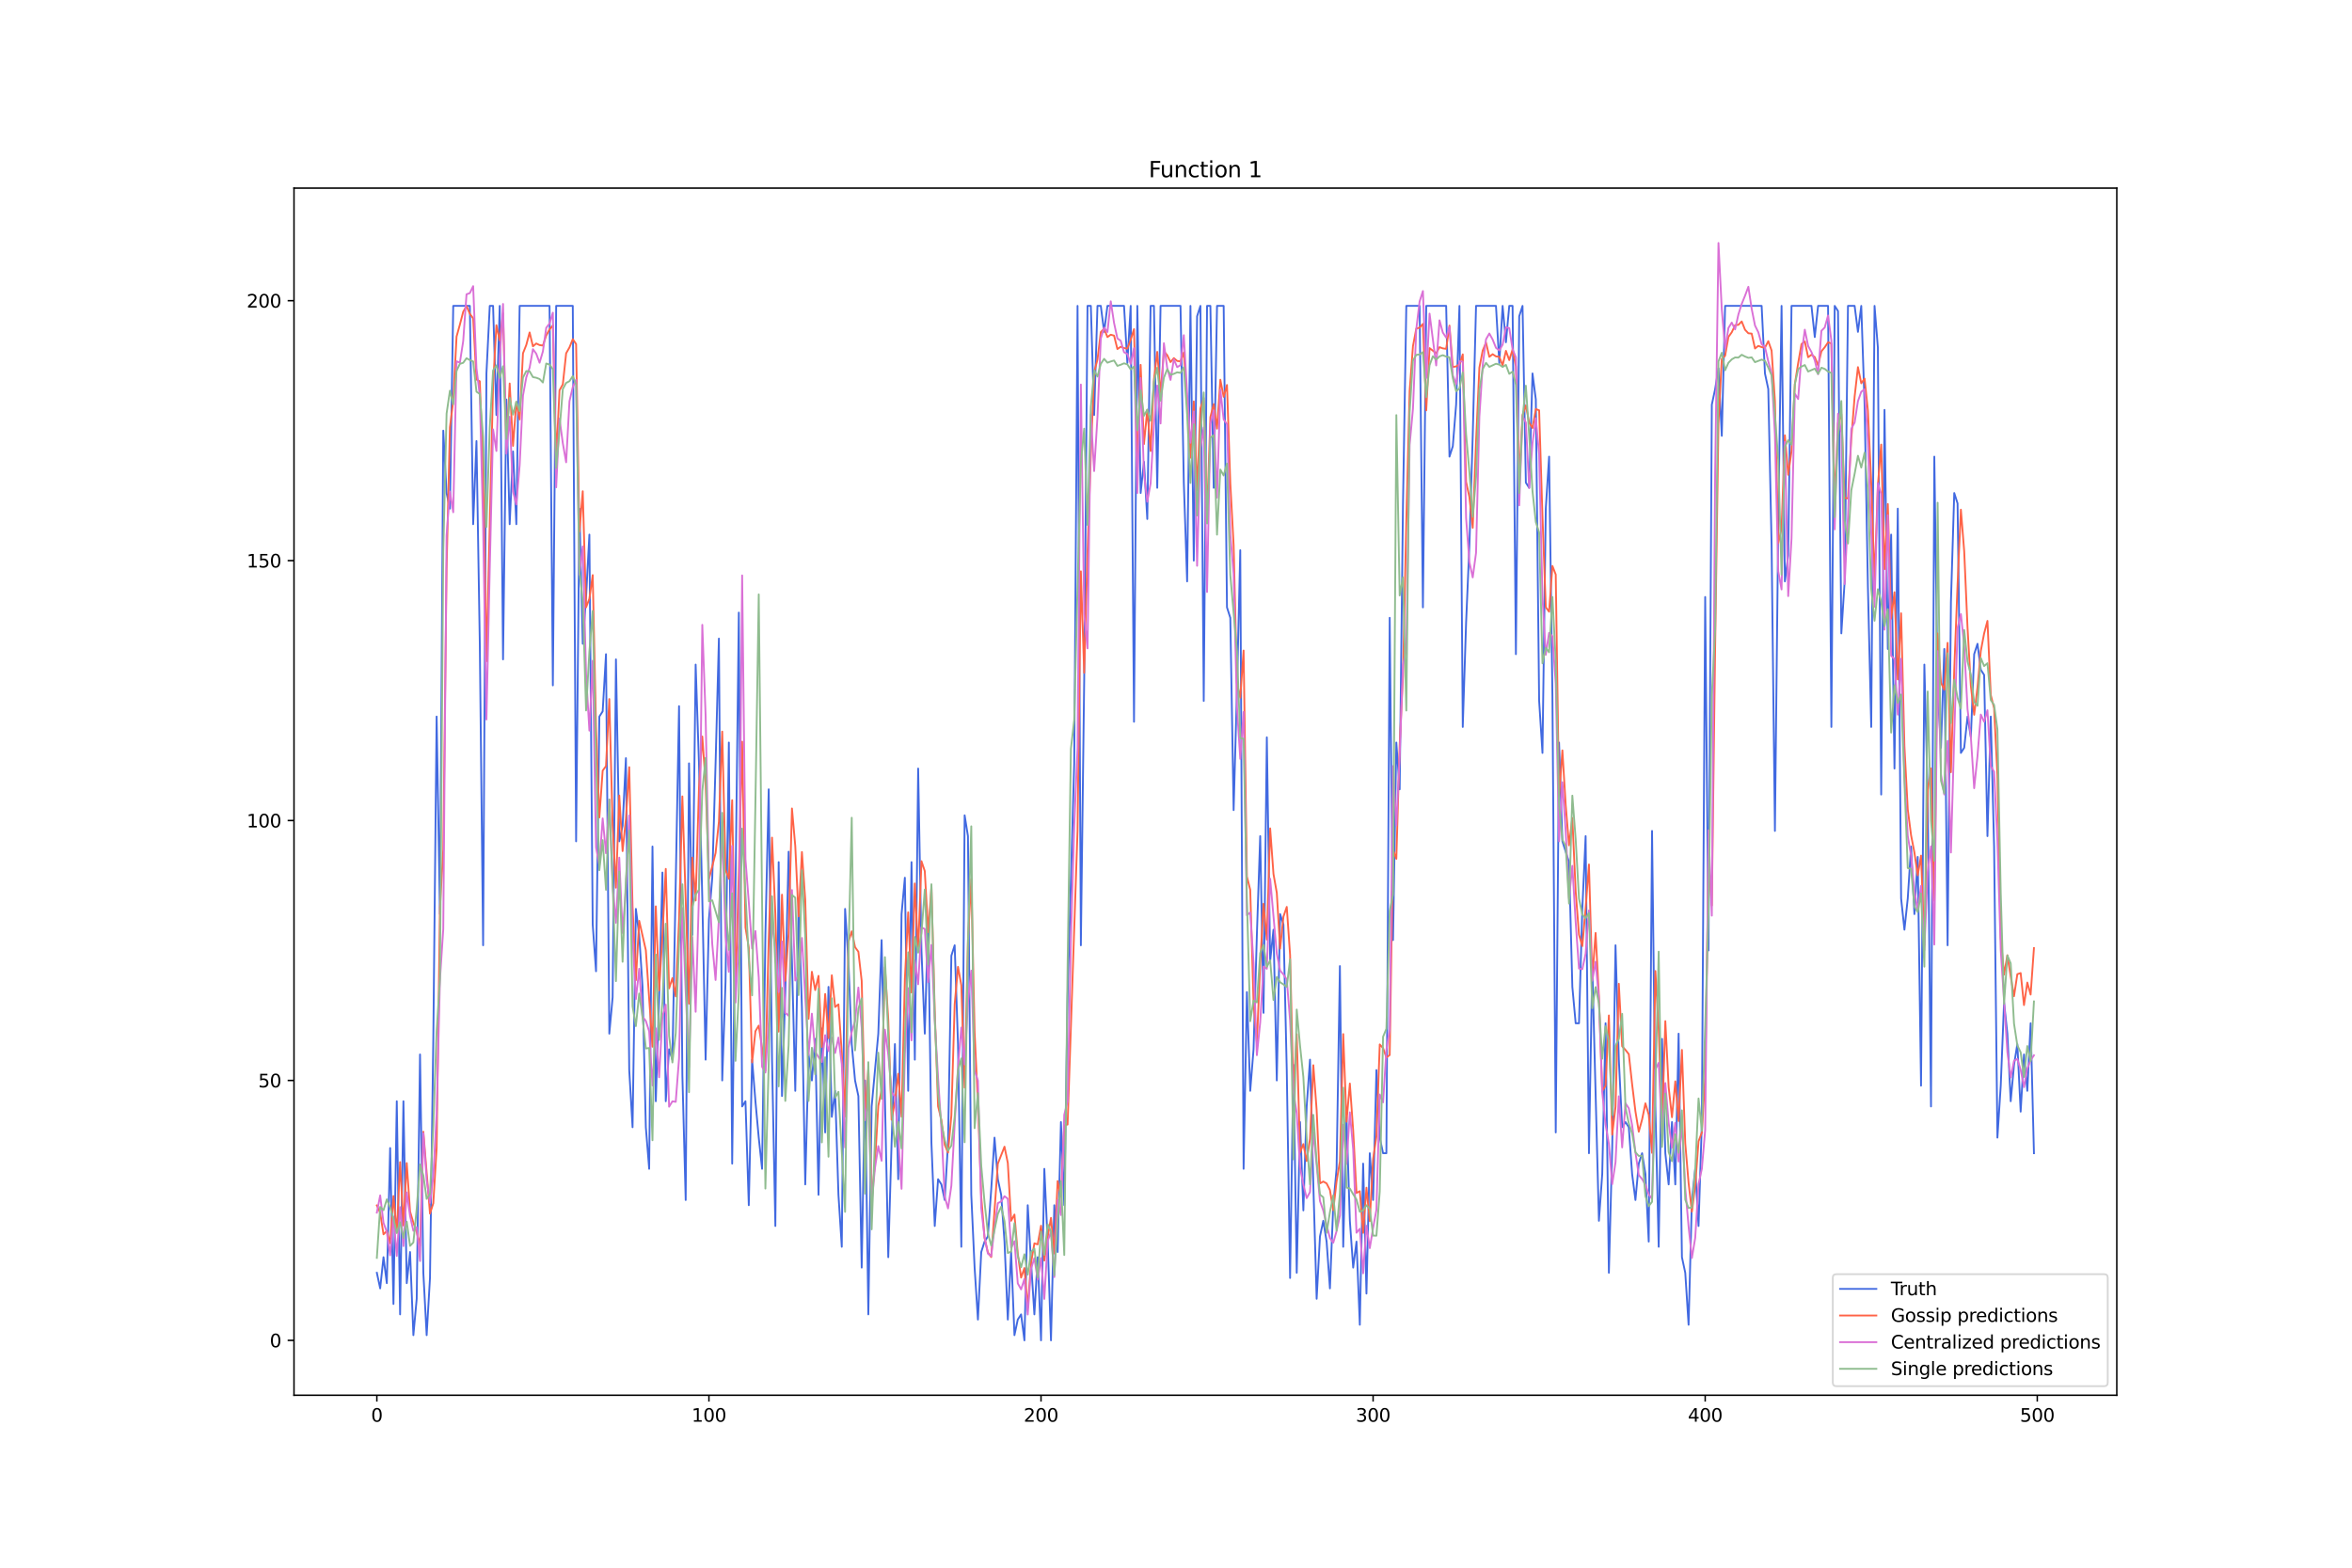 <?xml version="1.0" encoding="utf-8" standalone="no"?>
<!DOCTYPE svg PUBLIC "-//W3C//DTD SVG 1.1//EN"
  "http://www.w3.org/Graphics/SVG/1.1/DTD/svg11.dtd">
<svg xmlns:xlink="http://www.w3.org/1999/xlink" width="1296pt" height="864pt" viewBox="0 0 1296 864" xmlns="http://www.w3.org/2000/svg" version="1.1">
 <defs>
  <style type="text/css">*{stroke-linejoin: round; stroke-linecap: butt}</style>
 </defs>
 <g id="figure_1">
  <g id="patch_1">
   <path d="M 0 864 
L 1296 864 
L 1296 0 
L 0 0 
z
" style="fill: #ffffff"/>
  </g>
  <g id="axes_1">
   <g id="patch_2">
    <path d="M 162 768.96 
L 1166.4 768.96 
L 1166.4 103.68 
L 162 103.68 
z
" style="fill: #ffffff"/>
   </g>
   <g id="matplotlib.axis_1">
    <g id="xtick_1">
     <g id="line2d_1">
      <defs>
       <path id="m5cad38f5ba" d="M 0 0 
L 0 3.5 
" style="stroke: #000000; stroke-width: 0.8"/>
      </defs>
      <g>
       <use xlink:href="#m5cad38f5ba" x="207.655" y="768.96" style="stroke: #000000; stroke-width: 0.8"/>
      </g>
     </g>
     <g id="text_1">
      <!-- 0 -->
      <g transform="translate(204.473 783.558) scale(0.1 -0.1)">
       <defs>
        <path id="DejaVuSans-30" d="M 2034 4250 
Q 1547 4250 1301 3770 
Q 1056 3291 1056 2328 
Q 1056 1369 1301 889 
Q 1547 409 2034 409 
Q 2525 409 2770 889 
Q 3016 1369 3016 2328 
Q 3016 3291 2770 3770 
Q 2525 4250 2034 4250 
z
M 2034 4750 
Q 2819 4750 3233 4129 
Q 3647 3509 3647 2328 
Q 3647 1150 3233 529 
Q 2819 -91 2034 -91 
Q 1250 -91 836 529 
Q 422 1150 422 2328 
Q 422 3509 836 4129 
Q 1250 4750 2034 4750 
z
" transform="scale(0.016)"/>
       </defs>
       <use xlink:href="#DejaVuSans-30"/>
      </g>
     </g>
    </g>
    <g id="xtick_2">
     <g id="line2d_2">
      <g>
       <use xlink:href="#m5cad38f5ba" x="390.639" y="768.96" style="stroke: #000000; stroke-width: 0.8"/>
      </g>
     </g>
     <g id="text_2">
      <!-- 100 -->
      <g transform="translate(381.095 783.558) scale(0.1 -0.1)">
       <defs>
        <path id="DejaVuSans-31" d="M 794 531 
L 1825 531 
L 1825 4091 
L 703 3866 
L 703 4441 
L 1819 4666 
L 2450 4666 
L 2450 531 
L 3481 531 
L 3481 0 
L 794 0 
L 794 531 
z
" transform="scale(0.016)"/>
       </defs>
       <use xlink:href="#DejaVuSans-31"/>
       <use xlink:href="#DejaVuSans-30" x="63.623"/>
       <use xlink:href="#DejaVuSans-30" x="127.246"/>
      </g>
     </g>
    </g>
    <g id="xtick_3">
     <g id="line2d_3">
      <g>
       <use xlink:href="#m5cad38f5ba" x="573.623" y="768.96" style="stroke: #000000; stroke-width: 0.8"/>
      </g>
     </g>
     <g id="text_3">
      <!-- 200 -->
      <g transform="translate(564.079 783.558) scale(0.1 -0.1)">
       <defs>
        <path id="DejaVuSans-32" d="M 1228 531 
L 3431 531 
L 3431 0 
L 469 0 
L 469 531 
Q 828 903 1448 1529 
Q 2069 2156 2228 2338 
Q 2531 2678 2651 2914 
Q 2772 3150 2772 3378 
Q 2772 3750 2511 3984 
Q 2250 4219 1831 4219 
Q 1534 4219 1204 4116 
Q 875 4013 500 3803 
L 500 4441 
Q 881 4594 1212 4672 
Q 1544 4750 1819 4750 
Q 2544 4750 2975 4387 
Q 3406 4025 3406 3419 
Q 3406 3131 3298 2873 
Q 3191 2616 2906 2266 
Q 2828 2175 2409 1742 
Q 1991 1309 1228 531 
z
" transform="scale(0.016)"/>
       </defs>
       <use xlink:href="#DejaVuSans-32"/>
       <use xlink:href="#DejaVuSans-30" x="63.623"/>
       <use xlink:href="#DejaVuSans-30" x="127.246"/>
      </g>
     </g>
    </g>
    <g id="xtick_4">
     <g id="line2d_4">
      <g>
       <use xlink:href="#m5cad38f5ba" x="756.607" y="768.96" style="stroke: #000000; stroke-width: 0.8"/>
      </g>
     </g>
     <g id="text_4">
      <!-- 300 -->
      <g transform="translate(747.063 783.558) scale(0.1 -0.1)">
       <defs>
        <path id="DejaVuSans-33" d="M 2597 2516 
Q 3050 2419 3304 2112 
Q 3559 1806 3559 1356 
Q 3559 666 3084 287 
Q 2609 -91 1734 -91 
Q 1441 -91 1130 -33 
Q 819 25 488 141 
L 488 750 
Q 750 597 1062 519 
Q 1375 441 1716 441 
Q 2309 441 2620 675 
Q 2931 909 2931 1356 
Q 2931 1769 2642 2001 
Q 2353 2234 1838 2234 
L 1294 2234 
L 1294 2753 
L 1863 2753 
Q 2328 2753 2575 2939 
Q 2822 3125 2822 3475 
Q 2822 3834 2567 4026 
Q 2313 4219 1838 4219 
Q 1578 4219 1281 4162 
Q 984 4106 628 3988 
L 628 4550 
Q 988 4650 1302 4700 
Q 1616 4750 1894 4750 
Q 2613 4750 3031 4423 
Q 3450 4097 3450 3541 
Q 3450 3153 3228 2886 
Q 3006 2619 2597 2516 
z
" transform="scale(0.016)"/>
       </defs>
       <use xlink:href="#DejaVuSans-33"/>
       <use xlink:href="#DejaVuSans-30" x="63.623"/>
       <use xlink:href="#DejaVuSans-30" x="127.246"/>
      </g>
     </g>
    </g>
    <g id="xtick_5">
     <g id="line2d_5">
      <g>
       <use xlink:href="#m5cad38f5ba" x="939.591" y="768.96" style="stroke: #000000; stroke-width: 0.8"/>
      </g>
     </g>
     <g id="text_5">
      <!-- 400 -->
      <g transform="translate(930.047 783.558) scale(0.1 -0.1)">
       <defs>
        <path id="DejaVuSans-34" d="M 2419 4116 
L 825 1625 
L 2419 1625 
L 2419 4116 
z
M 2253 4666 
L 3047 4666 
L 3047 1625 
L 3713 1625 
L 3713 1100 
L 3047 1100 
L 3047 0 
L 2419 0 
L 2419 1100 
L 313 1100 
L 313 1709 
L 2253 4666 
z
" transform="scale(0.016)"/>
       </defs>
       <use xlink:href="#DejaVuSans-34"/>
       <use xlink:href="#DejaVuSans-30" x="63.623"/>
       <use xlink:href="#DejaVuSans-30" x="127.246"/>
      </g>
     </g>
    </g>
    <g id="xtick_6">
     <g id="line2d_6">
      <g>
       <use xlink:href="#m5cad38f5ba" x="1122.575" y="768.96" style="stroke: #000000; stroke-width: 0.8"/>
      </g>
     </g>
     <g id="text_6">
      <!-- 500 -->
      <g transform="translate(1113.032 783.558) scale(0.1 -0.1)">
       <defs>
        <path id="DejaVuSans-35" d="M 691 4666 
L 3169 4666 
L 3169 4134 
L 1269 4134 
L 1269 2991 
Q 1406 3038 1543 3061 
Q 1681 3084 1819 3084 
Q 2600 3084 3056 2656 
Q 3513 2228 3513 1497 
Q 3513 744 3044 326 
Q 2575 -91 1722 -91 
Q 1428 -91 1123 -41 
Q 819 9 494 109 
L 494 744 
Q 775 591 1075 516 
Q 1375 441 1709 441 
Q 2250 441 2565 725 
Q 2881 1009 2881 1497 
Q 2881 1984 2565 2268 
Q 2250 2553 1709 2553 
Q 1456 2553 1204 2497 
Q 953 2441 691 2322 
L 691 4666 
z
" transform="scale(0.016)"/>
       </defs>
       <use xlink:href="#DejaVuSans-35"/>
       <use xlink:href="#DejaVuSans-30" x="63.623"/>
       <use xlink:href="#DejaVuSans-30" x="127.246"/>
      </g>
     </g>
    </g>
   </g>
   <g id="matplotlib.axis_2">
    <g id="ytick_1">
     <g id="line2d_7">
      <defs>
       <path id="m318fa046d2" d="M 0 0 
L -3.5 0 
" style="stroke: #000000; stroke-width: 0.8"/>
      </defs>
      <g>
       <use xlink:href="#m318fa046d2" x="162" y="738.72" style="stroke: #000000; stroke-width: 0.8"/>
      </g>
     </g>
     <g id="text_7">
      <!-- 0 -->
      <g transform="translate(148.637 742.519) scale(0.1 -0.1)">
       <use xlink:href="#DejaVuSans-30"/>
      </g>
     </g>
    </g>
    <g id="ytick_2">
     <g id="line2d_8">
      <g>
       <use xlink:href="#m318fa046d2" x="162" y="595.469" style="stroke: #000000; stroke-width: 0.8"/>
      </g>
     </g>
     <g id="text_8">
      <!-- 50 -->
      <g transform="translate(142.275 599.268) scale(0.1 -0.1)">
       <use xlink:href="#DejaVuSans-35"/>
       <use xlink:href="#DejaVuSans-30" x="63.623"/>
      </g>
     </g>
    </g>
    <g id="ytick_3">
     <g id="line2d_9">
      <g>
       <use xlink:href="#m318fa046d2" x="162" y="452.217" style="stroke: #000000; stroke-width: 0.8"/>
      </g>
     </g>
     <g id="text_9">
      <!-- 100 -->
      <g transform="translate(135.912 456.017) scale(0.1 -0.1)">
       <use xlink:href="#DejaVuSans-31"/>
       <use xlink:href="#DejaVuSans-30" x="63.623"/>
       <use xlink:href="#DejaVuSans-30" x="127.246"/>
      </g>
     </g>
    </g>
    <g id="ytick_4">
     <g id="line2d_10">
      <g>
       <use xlink:href="#m318fa046d2" x="162" y="308.966" style="stroke: #000000; stroke-width: 0.8"/>
      </g>
     </g>
     <g id="text_10">
      <!-- 150 -->
      <g transform="translate(135.912 312.765) scale(0.1 -0.1)">
       <use xlink:href="#DejaVuSans-31"/>
       <use xlink:href="#DejaVuSans-35" x="63.623"/>
       <use xlink:href="#DejaVuSans-30" x="127.246"/>
      </g>
     </g>
    </g>
    <g id="ytick_5">
     <g id="line2d_11">
      <g>
       <use xlink:href="#m318fa046d2" x="162" y="165.715" style="stroke: #000000; stroke-width: 0.8"/>
      </g>
     </g>
     <g id="text_11">
      <!-- 200 -->
      <g transform="translate(135.912 169.514) scale(0.1 -0.1)">
       <use xlink:href="#DejaVuSans-32"/>
       <use xlink:href="#DejaVuSans-30" x="63.623"/>
       <use xlink:href="#DejaVuSans-30" x="127.246"/>
      </g>
     </g>
    </g>
   </g>
   <g id="line2d_12">
    <path d="M 207.655 701.475 
L 209.484 710.07 
L 211.314 692.88 
L 213.144 707.205 
L 214.974 632.714 
L 216.804 718.665 
L 218.634 606.929 
L 220.463 724.395 
L 222.293 606.929 
L 224.123 707.205 
L 225.953 690.015 
L 227.783 735.855 
L 229.613 715.8 
L 231.442 581.144 
L 233.272 701.475 
L 235.102 735.855 
L 236.932 704.34 
L 238.762 572.549 
L 240.592 394.917 
L 242.422 503.788 
L 244.251 237.341 
L 246.081 271.721 
L 247.911 280.316 
L 249.741 168.58 
L 258.89 168.58 
L 260.72 288.911 
L 262.55 243.071 
L 264.38 354.807 
L 266.209 520.978 
L 268.039 205.825 
L 269.869 168.58 
L 271.699 168.58 
L 273.529 228.745 
L 275.359 168.58 
L 277.189 363.402 
L 279.018 220.15 
L 280.848 288.911 
L 282.678 248.801 
L 284.508 288.911 
L 286.338 168.58 
L 302.806 168.58 
L 304.636 377.727 
L 306.466 168.58 
L 315.615 168.58 
L 317.445 463.678 
L 319.275 280.316 
L 321.105 354.807 
L 322.935 329.021 
L 324.764 294.641 
L 326.594 509.518 
L 328.424 535.303 
L 330.254 394.917 
L 332.084 392.052 
L 333.914 360.537 
L 335.743 569.683 
L 337.573 549.628 
L 339.403 363.402 
L 341.233 463.678 
L 343.063 455.082 
L 344.893 417.837 
L 346.723 589.739 
L 348.552 621.254 
L 350.382 500.923 
L 352.212 515.248 
L 354.042 543.898 
L 355.872 621.254 
L 357.702 644.174 
L 359.531 466.543 
L 361.361 606.929 
L 363.191 549.628 
L 365.021 480.868 
L 366.851 606.929 
L 368.681 578.279 
L 370.51 584.009 
L 374.17 389.187 
L 376 592.604 
L 377.83 661.364 
L 379.66 420.702 
L 381.489 515.248 
L 383.319 366.267 
L 385.149 420.702 
L 386.979 495.193 
L 388.809 584.009 
L 390.639 506.653 
L 392.469 483.733 
L 394.298 420.702 
L 396.128 351.942 
L 397.958 595.469 
L 399.788 541.033 
L 401.618 409.242 
L 403.448 641.309 
L 407.107 337.616 
L 408.937 609.794 
L 410.767 606.929 
L 412.597 664.229 
L 414.427 584.009 
L 416.256 606.929 
L 418.086 626.984 
L 419.916 644.174 
L 421.746 515.248 
L 423.576 435.027 
L 425.406 584.009 
L 427.236 675.689 
L 429.065 475.138 
L 430.895 604.064 
L 432.725 546.763 
L 434.555 469.408 
L 436.385 529.573 
L 438.215 601.199 
L 440.044 498.058 
L 441.874 555.358 
L 443.704 652.769 
L 445.534 581.144 
L 447.364 595.469 
L 449.194 572.549 
L 451.023 658.499 
L 452.853 566.818 
L 454.683 624.119 
L 456.513 543.898 
L 458.343 615.524 
L 460.173 601.199 
L 462.003 658.499 
L 463.832 687.15 
L 465.662 500.923 
L 467.492 529.573 
L 469.322 575.414 
L 471.152 595.469 
L 472.982 604.064 
L 474.811 698.61 
L 476.641 595.469 
L 478.471 724.395 
L 480.301 609.794 
L 483.961 569.683 
L 485.79 518.113 
L 489.45 692.88 
L 491.28 629.849 
L 493.11 575.414 
L 494.94 649.904 
L 496.77 503.788 
L 498.599 483.733 
L 500.429 601.199 
L 502.259 475.138 
L 504.089 584.009 
L 505.919 423.567 
L 507.749 523.843 
L 509.578 569.683 
L 511.408 506.653 
L 513.238 629.849 
L 515.068 675.689 
L 516.898 649.904 
L 518.728 652.769 
L 520.557 661.364 
L 522.387 629.849 
L 524.217 526.708 
L 526.047 520.978 
L 527.877 575.414 
L 529.707 687.15 
L 531.536 449.352 
L 533.366 460.813 
L 535.196 658.499 
L 537.026 698.61 
L 538.856 727.26 
L 540.686 690.015 
L 542.516 684.285 
L 544.345 681.419 
L 546.175 655.634 
L 548.005 626.984 
L 549.835 649.904 
L 551.665 658.499 
L 553.495 684.285 
L 555.324 727.26 
L 557.154 690.015 
L 558.984 735.855 
L 560.814 727.26 
L 562.644 724.395 
L 564.474 738.72 
L 566.303 664.229 
L 568.133 695.745 
L 569.963 724.395 
L 571.793 692.88 
L 573.623 738.72 
L 575.453 644.174 
L 577.283 684.285 
L 579.112 738.72 
L 580.942 664.229 
L 582.772 690.015 
L 584.602 618.389 
L 586.432 664.229 
L 588.262 549.628 
L 591.921 420.702 
L 593.751 168.58 
L 595.581 520.978 
L 597.411 374.862 
L 599.241 168.58 
L 601.07 168.58 
L 602.9 228.745 
L 604.73 168.58 
L 606.56 168.58 
L 608.39 182.905 
L 610.22 168.58 
L 619.369 168.58 
L 621.199 200.095 
L 623.029 168.58 
L 624.858 397.782 
L 626.688 168.58 
L 628.518 271.721 
L 630.348 254.531 
L 632.178 286.046 
L 634.008 168.58 
L 635.837 168.58 
L 637.667 268.856 
L 639.497 168.58 
L 650.476 168.58 
L 652.306 265.991 
L 654.136 320.426 
L 655.966 168.58 
L 657.796 308.966 
L 659.625 174.31 
L 661.455 168.58 
L 663.285 386.322 
L 665.115 168.58 
L 666.945 168.58 
L 668.775 268.856 
L 670.604 168.58 
L 674.264 168.58 
L 676.094 334.751 
L 677.924 340.481 
L 679.754 446.487 
L 681.583 380.592 
L 683.413 303.236 
L 685.243 644.174 
L 687.073 546.763 
L 688.903 601.199 
L 690.733 578.279 
L 692.563 515.248 
L 694.392 460.813 
L 696.222 558.223 
L 698.052 406.377 
L 699.882 529.573 
L 701.712 512.383 
L 703.542 595.469 
L 705.371 503.788 
L 707.201 509.518 
L 709.031 589.739 
L 710.861 704.34 
L 712.691 586.874 
L 714.521 701.475 
L 716.35 618.389 
L 718.18 667.094 
L 720.01 609.794 
L 721.84 584.009 
L 723.67 652.769 
L 725.5 715.8 
L 727.33 681.419 
L 729.159 672.824 
L 730.989 684.285 
L 732.819 710.07 
L 734.649 664.229 
L 736.479 644.174 
L 738.309 532.438 
L 740.138 687.15 
L 741.968 615.524 
L 743.798 672.824 
L 745.628 698.61 
L 747.458 684.285 
L 749.288 730.125 
L 751.117 641.309 
L 752.947 712.935 
L 754.777 635.579 
L 756.607 661.364 
L 758.437 589.739 
L 760.267 626.984 
L 762.097 635.579 
L 763.926 635.579 
L 765.756 340.481 
L 767.586 518.113 
L 769.416 409.242 
L 771.246 435.027 
L 773.076 277.451 
L 774.905 168.58 
L 782.225 168.58 
L 784.055 334.751 
L 785.884 168.58 
L 796.864 168.58 
L 798.693 251.666 
L 800.523 245.936 
L 802.353 223.015 
L 804.183 168.58 
L 806.013 400.647 
L 807.843 343.346 
L 809.672 300.371 
L 811.502 240.206 
L 813.332 168.58 
L 824.311 168.58 
L 826.141 200.095 
L 827.971 168.58 
L 829.801 188.635 
L 831.63 168.58 
L 833.46 168.58 
L 835.29 360.537 
L 837.12 174.31 
L 838.95 168.58 
L 840.78 265.991 
L 842.61 268.856 
L 844.439 205.825 
L 846.269 220.15 
L 848.099 386.322 
L 849.929 414.972 
L 851.759 280.316 
L 853.589 251.666 
L 855.418 383.457 
L 857.248 624.119 
L 859.078 409.242 
L 860.908 463.678 
L 864.568 475.138 
L 866.397 543.898 
L 868.227 563.953 
L 870.057 563.953 
L 871.887 500.923 
L 873.717 460.813 
L 875.547 635.579 
L 877.377 532.438 
L 881.036 672.824 
L 882.866 647.039 
L 884.696 563.953 
L 886.526 701.475 
L 888.356 632.714 
L 890.185 520.978 
L 892.015 584.009 
L 893.845 621.254 
L 895.675 618.389 
L 897.505 621.254 
L 899.335 647.039 
L 901.164 661.364 
L 902.994 641.309 
L 904.824 635.579 
L 906.654 647.039 
L 908.484 684.285 
L 910.314 457.947 
L 912.144 609.794 
L 913.973 687.15 
L 915.803 572.549 
L 917.633 635.579 
L 919.463 652.769 
L 921.293 618.389 
L 923.123 652.769 
L 924.952 569.683 
L 926.782 692.88 
L 928.612 701.475 
L 930.442 730.125 
L 932.272 661.364 
L 934.102 644.174 
L 935.931 675.689 
L 937.761 618.389 
L 939.591 329.021 
L 941.421 523.843 
L 943.251 223.015 
L 945.081 214.42 
L 946.911 202.96 
L 948.74 240.206 
L 950.57 168.58 
L 970.698 168.58 
L 972.528 205.825 
L 974.358 214.42 
L 976.188 300.371 
L 978.018 457.947 
L 979.848 288.911 
L 981.678 168.58 
L 983.507 320.426 
L 985.337 306.101 
L 987.167 168.58 
L 998.146 168.58 
L 999.976 185.77 
L 1001.806 168.58 
L 1007.295 168.58 
L 1009.125 400.647 
L 1010.955 168.58 
L 1012.785 171.445 
L 1014.615 349.077 
L 1016.444 320.426 
L 1018.274 168.58 
L 1021.934 168.58 
L 1023.764 182.905 
L 1025.594 168.58 
L 1027.424 223.015 
L 1029.253 323.291 
L 1031.083 400.647 
L 1032.913 168.58 
L 1034.743 191.5 
L 1036.573 437.892 
L 1038.403 225.88 
L 1040.232 357.672 
L 1042.062 294.641 
L 1043.892 423.567 
L 1045.722 280.316 
L 1047.552 495.193 
L 1049.382 512.383 
L 1051.211 495.193 
L 1053.041 466.543 
L 1054.871 503.788 
L 1056.701 472.273 
L 1058.531 598.334 
L 1060.361 366.267 
L 1062.191 437.892 
L 1064.02 609.794 
L 1065.85 251.666 
L 1067.68 380.592 
L 1069.51 412.107 
L 1071.34 357.672 
L 1073.17 520.978 
L 1074.999 331.886 
L 1076.829 271.721 
L 1078.659 277.451 
L 1080.489 414.972 
L 1082.319 412.107 
L 1084.149 394.917 
L 1085.978 406.377 
L 1087.808 360.537 
L 1089.638 354.807 
L 1091.468 369.132 
L 1093.298 371.997 
L 1095.128 460.813 
L 1096.958 394.917 
L 1098.787 466.543 
L 1100.617 626.984 
L 1102.447 598.334 
L 1104.277 552.493 
L 1106.107 569.683 
L 1107.937 606.929 
L 1109.766 586.874 
L 1111.596 575.414 
L 1113.426 612.659 
L 1115.256 581.144 
L 1117.086 601.199 
L 1118.916 563.953 
L 1120.745 635.579 
L 1120.745 635.579 
" clip-path="url(#p0a6eccc864)" style="fill: none; stroke: #4169e1; stroke-linecap: square"/>
   </g>
   <g id="line2d_13">
    <path d="M 207.655 664.33 
L 209.484 668.358 
L 211.314 680.288 
L 213.144 678.412 
L 214.974 685.223 
L 216.804 659.157 
L 218.634 679.288 
L 220.463 640.468 
L 222.293 675.384 
L 224.123 640.999 
L 225.953 667.685 
L 227.783 673.927 
L 229.613 679.014 
L 231.442 686.581 
L 233.272 623.731 
L 236.932 668.865 
L 238.762 663.156 
L 240.592 632.647 
L 242.422 500.431 
L 244.251 468.074 
L 246.081 313.498 
L 247.911 235.546 
L 249.741 220.977 
L 251.571 185.526 
L 253.401 178.912 
L 255.23 171.846 
L 257.06 168.682 
L 258.89 172.936 
L 260.72 175.459 
L 262.55 209.187 
L 264.38 210.124 
L 266.209 259.179 
L 268.039 364.449 
L 271.699 212.023 
L 273.529 179.237 
L 275.359 187.619 
L 277.189 172.687 
L 279.018 247.361 
L 280.848 211.347 
L 282.678 245.736 
L 284.508 221.616 
L 286.338 231.174 
L 288.168 194.708 
L 289.997 190.118 
L 291.827 183.204 
L 293.657 190.864 
L 295.487 189.296 
L 297.317 190.179 
L 299.147 190.451 
L 300.976 184.907 
L 302.806 181.556 
L 304.636 179.332 
L 306.466 252.769 
L 308.296 215.118 
L 310.126 211.828 
L 311.956 194.716 
L 313.785 191.481 
L 315.615 186.907 
L 317.445 189.621 
L 319.275 293.051 
L 321.105 270.727 
L 322.935 334.727 
L 324.764 329.999 
L 326.594 316.953 
L 328.424 400.718 
L 330.254 450.566 
L 332.084 424.706 
L 333.914 422.237 
L 335.743 385.258 
L 337.573 454.998 
L 339.403 489.244 
L 341.233 438.445 
L 343.063 469.065 
L 344.893 451.34 
L 346.723 422.811 
L 348.552 499.616 
L 350.382 540.194 
L 352.212 507.493 
L 355.872 523.681 
L 359.531 576.897 
L 361.361 499.515 
L 363.191 545.802 
L 365.021 515.325 
L 366.851 478.868 
L 368.681 544.756 
L 370.51 539.061 
L 372.34 549.141 
L 374.17 507.147 
L 376 438.907 
L 379.66 553.154 
L 381.489 472.681 
L 383.319 496.281 
L 385.149 434.263 
L 386.979 405.911 
L 388.809 431.9 
L 390.639 484.453 
L 392.469 477.521 
L 394.298 470.092 
L 396.128 452.914 
L 397.958 403.203 
L 399.788 479.443 
L 401.618 484.313 
L 403.448 441.006 
L 405.277 545.36 
L 407.107 480.671 
L 408.937 408.76 
L 410.767 511.113 
L 412.597 522.36 
L 414.427 585.502 
L 416.256 568.339 
L 418.086 565.249 
L 421.746 590.056 
L 423.576 518.318 
L 425.406 461.63 
L 427.236 503.517 
L 429.065 568.573 
L 430.895 493.069 
L 432.725 540.573 
L 434.555 514.411 
L 436.385 445.564 
L 438.215 466.279 
L 440.044 505.044 
L 441.874 469.585 
L 443.704 495.956 
L 445.534 561.518 
L 447.364 535.578 
L 449.194 545.654 
L 451.023 537.816 
L 452.853 577.011 
L 454.683 547.801 
L 456.513 572.168 
L 458.343 537.493 
L 460.173 554.997 
L 462.003 553.536 
L 463.832 580.134 
L 465.662 615.352 
L 467.492 519.017 
L 469.322 513.276 
L 471.152 521.99 
L 472.982 524.529 
L 474.811 540.625 
L 476.641 614.809 
L 478.471 588.878 
L 480.301 660.63 
L 482.131 640.817 
L 483.961 609.46 
L 485.79 600.674 
L 487.62 533.093 
L 489.45 561.763 
L 491.28 617.137 
L 493.11 607.052 
L 494.94 591.768 
L 496.77 615.424 
L 498.599 539.498 
L 500.429 502.829 
L 502.259 547.021 
L 504.089 486.923 
L 505.919 524.419 
L 507.749 474.625 
L 509.578 480.087 
L 511.408 513.694 
L 513.238 488.804 
L 515.068 557.238 
L 516.898 609.726 
L 518.728 617.308 
L 520.557 630.894 
L 522.387 635.248 
L 524.217 614.747 
L 526.047 553.569 
L 527.877 532.863 
L 529.707 542.956 
L 531.536 599.423 
L 533.366 518.055 
L 535.196 484.504 
L 537.026 568.825 
L 538.856 607.858 
L 540.686 659.464 
L 542.516 682.292 
L 544.345 690.214 
L 546.175 692.814 
L 549.835 641.326 
L 553.495 631.974 
L 555.324 640.95 
L 557.154 672.812 
L 558.984 669.37 
L 560.814 690.83 
L 562.644 704.121 
L 564.474 698.845 
L 566.303 720.601 
L 568.133 695.967 
L 569.963 685.271 
L 571.793 685.811 
L 573.623 675.531 
L 575.453 694.738 
L 577.283 681.985 
L 579.112 671.201 
L 580.942 690.831 
L 582.772 650.927 
L 584.602 659.503 
L 586.432 620.246 
L 588.262 619.782 
L 593.751 457.817 
L 595.581 314.863 
L 597.411 370.788 
L 599.241 304.393 
L 601.07 250.558 
L 602.9 205.038 
L 604.73 198.179 
L 606.56 183 
L 608.39 181.188 
L 610.22 185.773 
L 612.05 184.455 
L 613.879 184.982 
L 615.709 192.362 
L 617.539 191.112 
L 619.369 191.832 
L 621.199 192.103 
L 623.029 187.254 
L 624.858 181.394 
L 626.688 257.612 
L 628.518 201.082 
L 630.348 244.721 
L 632.178 225.9 
L 634.008 248.575 
L 635.837 209.28 
L 637.667 193.921 
L 639.497 217.161 
L 641.327 193.601 
L 643.157 195.731 
L 644.987 199.558 
L 646.817 197.369 
L 648.646 198.93 
L 650.476 199.18 
L 652.306 194.197 
L 654.136 222.052 
L 655.966 252.27 
L 657.796 221.22 
L 659.625 270.271 
L 661.455 225.139 
L 663.285 219.373 
L 665.115 284.317 
L 666.945 229.849 
L 668.775 222.699 
L 670.604 236.245 
L 672.434 209.266 
L 674.264 218.722 
L 676.094 212.168 
L 677.924 266.29 
L 679.754 300.404 
L 681.583 376.404 
L 683.413 384.54 
L 685.243 358.519 
L 687.073 483.092 
L 688.903 490.43 
L 690.733 552.785 
L 692.563 574.696 
L 694.392 531.452 
L 696.222 498.085 
L 698.052 517.829 
L 699.882 456.547 
L 701.712 481.667 
L 703.542 492.066 
L 705.371 522.869 
L 707.201 505.182 
L 709.031 499.817 
L 710.861 526.246 
L 712.691 601.554 
L 714.521 570.014 
L 716.35 635.169 
L 718.18 630.532 
L 720.01 639.883 
L 721.84 627.711 
L 723.67 587.071 
L 725.5 611.798 
L 727.33 652.188 
L 729.159 651.185 
L 730.989 652.201 
L 732.819 655.865 
L 734.649 667.019 
L 736.479 651.16 
L 738.309 640.085 
L 740.138 569.907 
L 741.968 618.205 
L 743.798 597.166 
L 745.628 623.038 
L 747.458 657.482 
L 749.288 656.488 
L 751.117 679.485 
L 752.947 654.567 
L 754.777 672.974 
L 756.607 638.804 
L 758.437 626.361 
L 760.267 575.612 
L 762.097 577.637 
L 763.926 582.804 
L 765.756 581.467 
L 767.586 468.41 
L 769.416 473.323 
L 771.246 410.737 
L 773.076 372.55 
L 774.905 287.594 
L 776.735 215.477 
L 778.565 190.786 
L 780.395 181.116 
L 782.225 180.573 
L 784.055 178.515 
L 785.884 226.18 
L 787.714 191.846 
L 791.374 194.704 
L 793.204 191.324 
L 795.034 192.004 
L 796.864 192.264 
L 798.693 179.446 
L 800.523 202.23 
L 802.353 201.965 
L 804.183 200.775 
L 806.013 195.301 
L 807.843 265.533 
L 809.672 273.936 
L 811.502 290.892 
L 813.332 243.348 
L 815.162 202.636 
L 816.992 193.235 
L 818.822 188.8 
L 820.651 196.656 
L 822.481 195.211 
L 824.311 196.415 
L 826.141 196.626 
L 827.971 201.411 
L 829.801 193.357 
L 831.63 198.469 
L 833.46 192.61 
L 835.29 201.936 
L 837.12 262.73 
L 838.95 228.742 
L 840.78 223.437 
L 842.61 232.966 
L 844.439 235.886 
L 846.269 225.464 
L 848.099 226.133 
L 849.929 284.44 
L 851.759 334.65 
L 853.589 337.145 
L 855.418 311.917 
L 857.248 316.657 
L 859.078 439.631 
L 860.908 413.56 
L 862.738 443.888 
L 864.568 465.901 
L 866.397 450.84 
L 868.227 491.297 
L 870.057 515.14 
L 871.887 521.44 
L 873.717 500.433 
L 875.547 476.447 
L 877.377 539.257 
L 879.206 514.176 
L 881.036 549.113 
L 882.866 601.284 
L 884.696 598.445 
L 886.526 559.645 
L 888.356 625.383 
L 890.185 610.016 
L 892.015 542.187 
L 893.845 576.641 
L 895.675 578.666 
L 897.505 580.992 
L 899.335 597.572 
L 901.164 612.528 
L 902.994 623.718 
L 904.824 617.013 
L 906.654 608.08 
L 908.484 614.306 
L 910.314 635.384 
L 912.144 535.149 
L 913.973 567.293 
L 915.803 620.873 
L 917.633 562.771 
L 919.463 599.132 
L 921.293 615.751 
L 923.123 595.943 
L 924.952 617.854 
L 926.782 578.649 
L 928.612 630.156 
L 930.442 651.972 
L 932.272 667.791 
L 934.102 653.24 
L 935.931 628.993 
L 937.761 624.16 
L 939.591 593.569 
L 941.421 474.206 
L 943.251 499.023 
L 945.081 356.468 
L 946.911 233.325 
L 948.74 197.776 
L 950.57 196.08 
L 952.4 185.694 
L 954.23 183.126 
L 956.06 179.236 
L 957.89 179.023 
L 959.719 177.164 
L 961.549 181.734 
L 963.379 183.677 
L 965.209 183.849 
L 967.039 192.063 
L 968.869 190.614 
L 970.698 191.305 
L 972.528 191.613 
L 974.358 188.012 
L 976.188 193.223 
L 978.018 220.968 
L 979.848 299.406 
L 981.678 291.413 
L 983.507 239.907 
L 985.337 261.684 
L 987.167 248.551 
L 988.997 211.731 
L 990.827 200.115 
L 992.657 189.648 
L 994.486 188.186 
L 996.316 196.88 
L 998.146 195.506 
L 999.976 196.799 
L 1001.806 201.434 
L 1003.636 193.611 
L 1005.465 191.389 
L 1007.295 188.68 
L 1009.125 189.282 
L 1010.955 277.673 
L 1012.785 233.082 
L 1014.615 228.229 
L 1016.444 274.467 
L 1018.274 274.69 
L 1020.104 241.736 
L 1021.934 218.613 
L 1023.764 202.343 
L 1025.594 211.251 
L 1027.424 208.642 
L 1029.253 226.358 
L 1031.083 265.782 
L 1032.913 320.267 
L 1034.743 267.499 
L 1036.573 245.01 
L 1038.403 313.693 
L 1040.232 277.788 
L 1042.062 340.983 
L 1043.892 326.379 
L 1045.722 374.454 
L 1047.552 338.005 
L 1049.382 411.293 
L 1051.211 446.086 
L 1053.041 460.331 
L 1054.871 469.796 
L 1056.701 482.406 
L 1058.531 471.545 
L 1060.361 520.775 
L 1062.191 435.648 
L 1064.02 423.475 
L 1065.85 496.47 
L 1067.68 349.082 
L 1069.51 376.22 
L 1071.34 380.147 
L 1073.17 354.295 
L 1074.999 425.6 
L 1076.829 369.193 
L 1078.659 322.107 
L 1080.489 280.889 
L 1082.319 303.88 
L 1084.149 345.814 
L 1085.978 377.984 
L 1087.808 393.943 
L 1089.638 378.893 
L 1091.468 358.752 
L 1093.298 349.111 
L 1095.128 342.189 
L 1096.958 383.027 
L 1098.787 390.315 
L 1100.617 427.043 
L 1102.447 516.664 
L 1104.277 537.131 
L 1106.107 526.469 
L 1107.937 538.133 
L 1109.766 549.05 
L 1111.596 536.902 
L 1113.426 536.272 
L 1115.256 553.932 
L 1117.086 541.507 
L 1118.916 548.136 
L 1120.745 522.525 
L 1120.745 522.525 
" clip-path="url(#p0a6eccc864)" style="fill: none; stroke: #ff6347; stroke-linecap: square"/>
   </g>
   <g id="line2d_14">
    <path d="M 207.655 668.325 
L 209.484 658.825 
L 211.314 673.93 
L 213.144 678.936 
L 214.974 691.871 
L 216.804 670.623 
L 218.634 692.202 
L 220.463 665.279 
L 222.293 686.748 
L 224.123 657.18 
L 225.953 670.184 
L 227.783 678.35 
L 229.613 676.295 
L 231.442 694.989 
L 233.272 624.53 
L 235.102 650.236 
L 236.932 662.965 
L 238.762 648.452 
L 240.592 613.592 
L 242.422 539.868 
L 244.251 511.976 
L 246.081 295.117 
L 247.911 270.899 
L 249.741 282.309 
L 251.571 199.132 
L 253.401 199.848 
L 255.23 188.029 
L 257.06 162.213 
L 258.89 161.541 
L 260.72 157.706 
L 262.55 202.933 
L 264.38 217.888 
L 266.209 289.9 
L 268.039 396.551 
L 269.869 313.067 
L 271.699 236.645 
L 273.529 248.556 
L 275.359 198.227 
L 277.189 167.505 
L 279.018 250.066 
L 280.848 229.646 
L 282.678 270.841 
L 284.508 278.037 
L 286.338 256.435 
L 288.168 218.03 
L 289.997 207.955 
L 291.827 202.635 
L 293.657 192.434 
L 295.487 194.939 
L 297.317 199.907 
L 299.147 193.68 
L 300.976 180.676 
L 302.806 178.27 
L 304.636 172.335 
L 306.466 268.595 
L 308.296 230.707 
L 310.126 244.318 
L 311.956 254.788 
L 313.785 221.118 
L 315.615 213.286 
L 317.445 209.356 
L 319.275 316.686 
L 321.105 301.159 
L 322.935 371.587 
L 324.764 402.668 
L 326.594 364.143 
L 328.424 467.084 
L 330.254 476.779 
L 332.084 451.045 
L 333.914 470.237 
L 335.743 440.691 
L 337.573 488.426 
L 339.403 508.581 
L 341.233 472.662 
L 343.063 514.177 
L 344.893 489.569 
L 346.723 449.423 
L 348.552 516.873 
L 350.382 550.6 
L 352.212 533.914 
L 354.042 560.262 
L 355.872 562.651 
L 357.702 568.372 
L 359.531 598.255 
L 361.361 566.72 
L 363.191 593.723 
L 365.021 560.275 
L 366.851 553.691 
L 368.681 609.942 
L 370.51 606.967 
L 372.34 607.261 
L 374.17 583.387 
L 376 500.427 
L 377.83 546.338 
L 379.66 588.07 
L 381.489 516.402 
L 383.319 557.632 
L 385.149 493.08 
L 386.979 344.368 
L 388.809 394.609 
L 390.639 484.654 
L 392.469 520.326 
L 394.298 540.111 
L 396.128 506.108 
L 397.958 457.601 
L 399.788 516.117 
L 401.618 535.603 
L 403.448 466.218 
L 405.277 552.535 
L 407.107 519.08 
L 408.937 317.139 
L 410.767 473.551 
L 412.597 497.187 
L 414.427 522.752 
L 416.256 513.119 
L 418.086 538.69 
L 419.916 587.933 
L 421.746 591.121 
L 423.576 563.415 
L 425.406 507.795 
L 427.236 522.83 
L 429.065 546.787 
L 430.895 518.892 
L 432.725 558.263 
L 434.555 559.814 
L 436.385 490.548 
L 438.215 540.401 
L 440.044 537.898 
L 441.874 516.937 
L 445.534 581.481 
L 447.364 558.662 
L 449.194 579.755 
L 452.853 585.333 
L 454.683 570.499 
L 456.513 579.28 
L 458.343 571.87 
L 460.173 580.339 
L 462.003 571.819 
L 463.832 586.501 
L 465.662 632.408 
L 467.492 577.325 
L 469.322 568.77 
L 471.152 562.762 
L 472.982 544.26 
L 474.811 566.445 
L 476.641 617.422 
L 478.471 607.336 
L 480.301 662.911 
L 482.131 643.698 
L 483.961 631.661 
L 485.79 639.72 
L 487.62 567.493 
L 489.45 581.12 
L 491.28 601.738 
L 493.11 604.471 
L 494.94 627.061 
L 496.77 655.197 
L 498.599 580.769 
L 500.429 544.59 
L 502.259 573.389 
L 504.089 529.211 
L 505.919 542.462 
L 507.749 511.132 
L 509.578 511.974 
L 511.408 541.324 
L 513.238 520.773 
L 515.068 562.541 
L 516.898 593.912 
L 518.728 622.041 
L 520.557 659.555 
L 522.387 665.999 
L 524.217 653.506 
L 526.047 619.56 
L 527.877 588.263 
L 529.707 566.305 
L 531.536 586.654 
L 533.366 552.345 
L 535.196 534.949 
L 537.026 590.102 
L 538.856 595.558 
L 540.686 665.934 
L 542.516 681.912 
L 544.345 690.898 
L 546.175 692.309 
L 548.005 676.747 
L 549.835 663.074 
L 551.665 662.178 
L 553.495 659.264 
L 555.324 660.652 
L 557.154 687.679 
L 558.984 684.065 
L 560.814 707.308 
L 562.644 710.613 
L 564.474 704.852 
L 566.303 724.472 
L 568.133 699.183 
L 569.963 693.376 
L 571.793 705.264 
L 573.623 693.379 
L 575.453 715.876 
L 577.283 683.93 
L 579.112 678.934 
L 580.942 703.84 
L 582.772 661.435 
L 584.602 669.68 
L 586.432 614.364 
L 588.262 606.978 
L 590.091 517.426 
L 591.921 454.833 
L 593.751 412.474 
L 595.581 211.933 
L 597.411 338.218 
L 599.241 357.356 
L 601.07 228.4 
L 602.9 259.626 
L 604.73 229.777 
L 606.56 186.603 
L 608.39 180.511 
L 610.22 183.009 
L 612.05 166.064 
L 613.879 178.044 
L 615.709 186.519 
L 617.539 187.801 
L 619.369 194.137 
L 621.199 195.061 
L 623.029 200.55 
L 624.858 191.878 
L 626.688 271.732 
L 628.518 208.379 
L 630.348 260.892 
L 632.178 276.525 
L 634.008 266.388 
L 635.837 234.425 
L 637.667 212.471 
L 639.497 233.389 
L 641.327 189.168 
L 643.157 202.827 
L 644.987 209.401 
L 646.817 198.014 
L 648.646 202.34 
L 650.476 201.239 
L 652.306 184.741 
L 654.136 216.926 
L 655.966 244.03 
L 657.796 226.746 
L 659.625 311.826 
L 661.455 247.249 
L 663.285 235.58 
L 665.115 326.268 
L 666.945 233.667 
L 668.775 226.231 
L 670.604 274.302 
L 672.434 214.765 
L 674.264 231.183 
L 676.094 233.769 
L 677.924 294.554 
L 679.754 316.25 
L 681.583 389.492 
L 683.413 418.252 
L 685.243 392.368 
L 687.073 504.44 
L 688.903 502.893 
L 690.733 530.769 
L 692.563 581.542 
L 694.392 563.442 
L 696.222 532.684 
L 698.052 533.926 
L 699.882 484.307 
L 703.542 525.576 
L 705.371 534.885 
L 707.201 537.027 
L 709.031 539.824 
L 710.861 562.406 
L 712.691 601.453 
L 714.521 613.561 
L 716.35 643.374 
L 718.18 652.873 
L 720.01 660.331 
L 721.84 656.975 
L 723.67 623.845 
L 725.5 641.993 
L 727.33 661.907 
L 729.159 667.209 
L 730.989 675.187 
L 732.819 682.344 
L 734.649 684.916 
L 736.479 678.522 
L 738.309 669.958 
L 740.138 619.847 
L 741.968 641.49 
L 743.798 613.019 
L 745.628 633.496 
L 747.458 679.409 
L 749.288 677.204 
L 751.117 701.764 
L 752.947 675.536 
L 754.777 687.884 
L 756.607 676.712 
L 758.437 666.783 
L 760.267 603.21 
L 762.097 607.568 
L 763.926 578.59 
L 765.756 567.473 
L 767.586 422.217 
L 769.416 454.928 
L 771.246 416.826 
L 773.076 366.391 
L 774.905 358.066 
L 776.735 245.191 
L 778.565 225.358 
L 780.395 181.445 
L 782.225 166.172 
L 784.055 160.396 
L 785.884 208.333 
L 787.714 172.836 
L 791.374 201.415 
L 793.204 176.522 
L 795.034 183.29 
L 796.864 186.05 
L 798.693 180.136 
L 800.523 206.829 
L 802.353 211.733 
L 804.183 199.157 
L 806.013 199.289 
L 807.843 285.525 
L 809.672 309.86 
L 811.502 318.235 
L 813.332 304.711 
L 815.162 229.775 
L 816.992 201.275 
L 818.822 186.991 
L 820.651 183.783 
L 822.481 187.11 
L 824.311 191.708 
L 826.141 193.145 
L 827.971 189.951 
L 829.801 180.38 
L 831.63 180.83 
L 833.46 192.482 
L 835.29 196.976 
L 837.12 278.515 
L 838.95 229.293 
L 840.78 232.875 
L 842.61 268.939 
L 844.439 244.116 
L 846.269 230.542 
L 848.099 250.3 
L 849.929 328.766 
L 851.759 360.882 
L 853.589 348.785 
L 855.418 350.636 
L 857.248 376.79 
L 859.078 463.662 
L 860.908 431.11 
L 862.738 458.223 
L 864.568 495.21 
L 866.397 477.192 
L 868.227 508.209 
L 870.057 533.8 
L 871.887 534.162 
L 873.717 525.571 
L 875.547 501.773 
L 877.377 540.529 
L 879.206 530.046 
L 881.036 550.599 
L 882.866 602.033 
L 884.696 619.679 
L 886.526 630.365 
L 888.356 652.627 
L 890.185 640.574 
L 892.015 604.187 
L 893.845 632.382 
L 895.675 608.04 
L 897.505 610.837 
L 899.335 620.06 
L 901.164 635.076 
L 902.994 647.623 
L 904.824 649.807 
L 906.654 652.968 
L 908.484 658.241 
L 910.314 660.688 
L 912.144 589.47 
L 913.973 585.766 
L 915.803 624.972 
L 917.633 596.875 
L 919.463 618.968 
L 921.293 632.489 
L 923.123 618.834 
L 924.952 640.153 
L 926.782 619.637 
L 928.612 654.785 
L 930.442 675.932 
L 932.272 693.314 
L 934.102 682.178 
L 935.931 652.566 
L 937.761 644.142 
L 939.591 622.75 
L 941.421 457.562 
L 943.251 504.637 
L 945.081 260.623 
L 946.911 133.92 
L 948.74 170.654 
L 950.57 192.101 
L 952.4 180.766 
L 954.23 177.786 
L 956.06 181.554 
L 957.89 173.301 
L 959.719 167.504 
L 961.549 162.984 
L 963.379 158.058 
L 965.209 170.184 
L 967.039 179.389 
L 968.869 183.111 
L 970.698 189.696 
L 972.528 191.287 
L 974.358 199.183 
L 976.188 205.791 
L 978.018 239.6 
L 979.848 314.834 
L 981.678 324.867 
L 983.507 243.49 
L 985.337 328.539 
L 987.167 296.786 
L 988.997 216.993 
L 990.827 219.928 
L 992.657 195.544 
L 994.486 181.697 
L 996.316 190.69 
L 998.146 194.018 
L 999.976 198.566 
L 1001.806 206.245 
L 1003.636 182.288 
L 1005.465 180.492 
L 1007.295 173.887 
L 1009.125 187.72 
L 1010.955 291.748 
L 1012.785 228.016 
L 1014.615 238.402 
L 1016.444 321.878 
L 1018.274 284.436 
L 1020.104 236.397 
L 1021.934 232.844 
L 1023.764 221.108 
L 1025.594 215.881 
L 1027.424 214.565 
L 1029.253 243.223 
L 1031.083 293.109 
L 1032.913 334.44 
L 1034.743 266.308 
L 1036.573 272.169 
L 1038.403 347.037 
L 1040.232 283.944 
L 1042.062 361.415 
L 1043.892 363.202 
L 1045.722 393.867 
L 1047.552 363.079 
L 1049.382 428.347 
L 1051.211 460.682 
L 1053.041 471.666 
L 1054.871 490.812 
L 1056.701 501.461 
L 1058.531 488.266 
L 1060.361 523.624 
L 1062.191 480.448 
L 1064.02 466.461 
L 1065.85 520.578 
L 1067.68 358.837 
L 1069.51 426.727 
L 1071.34 437.878 
L 1073.17 408.338 
L 1074.999 469.843 
L 1076.829 405.308 
L 1078.659 346.064 
L 1080.489 338.426 
L 1082.319 355.951 
L 1084.149 390.862 
L 1085.978 406.052 
L 1087.808 434.418 
L 1089.638 416.701 
L 1091.468 393.811 
L 1093.298 397.772 
L 1095.128 391.427 
L 1096.958 422.368 
L 1098.787 425.283 
L 1100.617 463.499 
L 1102.447 523.701 
L 1106.107 579.858 
L 1107.937 593.796 
L 1109.766 584.647 
L 1111.596 583.606 
L 1113.426 589.607 
L 1115.256 599.158 
L 1117.086 588.866 
L 1118.916 584.303 
L 1120.745 581.626 
L 1120.745 581.626 
" clip-path="url(#p0a6eccc864)" style="fill: none; stroke: #da70d6; stroke-linecap: square"/>
   </g>
   <g id="line2d_15">
    <path d="M 207.655 693.261 
L 209.484 665.181 
L 211.314 666.978 
L 213.144 660.988 
L 214.974 665.536 
L 216.804 671.669 
L 218.634 679.553 
L 220.463 673.573 
L 222.293 682.247 
L 224.123 673.329 
L 225.953 686.641 
L 227.783 684.765 
L 229.613 666.196 
L 231.442 641.788 
L 233.272 647.77 
L 235.102 660.738 
L 236.932 657.98 
L 238.762 620.36 
L 240.592 568.161 
L 242.422 539.653 
L 244.251 303.877 
L 246.081 227.919 
L 247.911 215.325 
L 249.741 222.807 
L 251.571 204.38 
L 253.401 200.535 
L 255.23 199.954 
L 257.06 197.44 
L 258.89 198.438 
L 260.72 199.187 
L 262.55 215.911 
L 264.38 217.097 
L 266.209 240.807 
L 268.039 290.434 
L 269.869 235.598 
L 271.699 204.148 
L 273.529 201.384 
L 275.359 208.289 
L 277.189 201.842 
L 279.018 241.89 
L 280.848 219.284 
L 282.678 228.51 
L 284.508 221.361 
L 286.338 226.56 
L 288.168 208.055 
L 289.997 204.516 
L 291.827 204.642 
L 293.657 207.843 
L 295.487 208.189 
L 297.317 208.887 
L 299.147 210.809 
L 300.976 200.349 
L 302.806 200.897 
L 304.636 203.519 
L 306.466 257.933 
L 308.296 237.222 
L 310.126 214.391 
L 311.956 211.039 
L 313.785 210.077 
L 315.615 207.258 
L 317.445 211.909 
L 319.275 314.78 
L 321.105 331.066 
L 322.935 391.556 
L 324.764 359.193 
L 326.594 336.715 
L 328.424 419.362 
L 330.254 479.619 
L 332.084 463.011 
L 333.914 490.399 
L 335.743 440.6 
L 337.573 486.797 
L 339.403 540.741 
L 341.233 480.332 
L 343.063 530.085 
L 344.893 484.367 
L 346.723 457.636 
L 348.552 554.6 
L 350.382 565.524 
L 352.212 547.565 
L 354.042 560.524 
L 355.872 577.855 
L 357.702 577.589 
L 359.531 628.437 
L 361.361 526.104 
L 363.191 573.136 
L 365.021 552.135 
L 366.851 509.067 
L 368.681 570.879 
L 370.51 585.57 
L 372.34 569.376 
L 374.17 520.684 
L 376 487.367 
L 377.83 531.912 
L 379.66 601.948 
L 381.489 499.971 
L 383.319 492.942 
L 385.149 490.333 
L 386.979 436.114 
L 388.809 417.66 
L 390.639 496.772 
L 392.469 496.167 
L 396.128 508.303 
L 397.958 447.974 
L 399.788 497.584 
L 401.618 523.501 
L 403.448 492.301 
L 405.277 584.68 
L 407.107 547.211 
L 408.937 456.649 
L 412.597 528.453 
L 414.427 548.58 
L 416.256 442.05 
L 418.086 327.594 
L 419.916 496.745 
L 421.746 655.059 
L 423.576 585.917 
L 425.406 493.962 
L 427.236 531.706 
L 429.065 598.738 
L 430.895 544.443 
L 432.725 606.753 
L 434.555 575.833 
L 436.385 493.228 
L 438.215 494.749 
L 440.044 548.43 
L 441.874 479.672 
L 443.704 515.888 
L 445.534 606.762 
L 447.364 577.458 
L 449.194 592.125 
L 451.023 544.824 
L 452.853 629.614 
L 454.683 582.684 
L 456.513 637.515 
L 458.343 550.197 
L 460.173 604.984 
L 462.003 601.715 
L 465.662 667.888 
L 467.492 527.041 
L 469.322 450.677 
L 471.152 578.891 
L 472.982 555.854 
L 474.811 550.222 
L 476.641 657.843 
L 478.471 585.388 
L 480.301 677.517 
L 482.131 627.093 
L 483.961 580.136 
L 485.79 605.636 
L 487.62 527.505 
L 489.45 571.124 
L 491.28 611.037 
L 493.11 631.996 
L 494.94 618.323 
L 496.77 632.925 
L 498.599 571.573 
L 500.429 524.842 
L 502.259 568.986 
L 504.089 516.424 
L 505.919 525.027 
L 507.749 514.365 
L 509.578 490.242 
L 511.408 531.612 
L 513.238 487.34 
L 515.068 561.404 
L 516.898 602.557 
L 518.728 619.004 
L 520.557 628.302 
L 522.387 634.145 
L 524.217 631.387 
L 526.047 615.466 
L 527.877 589.756 
L 529.707 583.319 
L 531.536 629.53 
L 533.366 519.536 
L 535.196 455.402 
L 537.026 621.799 
L 538.856 602.421 
L 540.686 642.453 
L 542.516 662.702 
L 544.345 679.579 
L 546.175 686.506 
L 549.835 669.068 
L 551.665 665.07 
L 553.495 673.021 
L 555.324 690.589 
L 557.154 689.743 
L 558.984 674.105 
L 560.814 692.257 
L 562.644 698.432 
L 564.474 691.238 
L 566.303 702.514 
L 568.133 689.957 
L 569.963 688.045 
L 571.793 703.991 
L 573.623 678.764 
L 575.453 691.57 
L 577.283 674.753 
L 579.112 678.614 
L 580.942 702.901 
L 582.772 672.996 
L 584.602 650.963 
L 586.432 691.696 
L 588.262 532.123 
L 590.091 412.746 
L 591.921 396.744 
L 593.751 323.068 
L 595.581 255.131 
L 597.411 236.246 
L 599.241 289.298 
L 601.07 224.293 
L 602.9 204.151 
L 604.73 207.539 
L 606.56 200.553 
L 608.39 197.758 
L 610.22 199.898 
L 612.05 199.213 
L 613.879 198.68 
L 615.709 201.647 
L 617.539 201.02 
L 619.369 200.241 
L 621.199 200.814 
L 623.029 203.626 
L 624.858 202.019 
L 626.688 237.131 
L 628.518 215.121 
L 630.348 229.139 
L 632.178 225.749 
L 634.008 231.888 
L 635.837 210.329 
L 637.667 202.641 
L 639.497 220.851 
L 641.327 208.151 
L 643.157 203.481 
L 644.987 206.583 
L 646.817 206.024 
L 648.646 205.194 
L 650.476 205.5 
L 652.306 202.394 
L 654.136 228.434 
L 655.966 266.184 
L 657.796 233.814 
L 659.625 284.064 
L 661.455 239.885 
L 663.285 216.276 
L 665.115 288.52 
L 666.945 241.21 
L 668.775 239.82 
L 670.604 294.665 
L 672.434 258.78 
L 674.264 262.053 
L 676.094 255.472 
L 677.924 316.899 
L 681.583 358.737 
L 683.413 406.814 
L 685.243 407.159 
L 687.073 495.423 
L 688.903 562.82 
L 690.733 551.428 
L 692.563 552.441 
L 694.392 525.24 
L 696.222 520.815 
L 698.052 532.919 
L 699.882 529.244 
L 701.712 551.126 
L 703.542 538.42 
L 705.371 541.339 
L 707.201 542.538 
L 709.031 543.914 
L 710.861 528.735 
L 712.691 638.966 
L 714.521 556.396 
L 716.35 576.302 
L 718.18 593.584 
L 720.01 627.38 
L 721.84 652.744 
L 723.67 614.416 
L 725.5 640.128 
L 727.33 658.411 
L 729.159 659.865 
L 730.989 679.435 
L 732.819 668.062 
L 734.649 658.807 
L 736.479 678.238 
L 738.309 657.975 
L 740.138 599.435 
L 741.968 654.529 
L 743.798 655.012 
L 745.628 658.199 
L 747.458 661.101 
L 749.288 667.834 
L 751.117 667.069 
L 752.947 664.258 
L 754.777 666.17 
L 756.607 680.996 
L 758.437 681.016 
L 760.267 656.698 
L 762.097 571.408 
L 763.926 566.978 
L 765.756 502.037 
L 767.586 492.976 
L 769.416 228.78 
L 771.246 328.187 
L 773.076 318.165 
L 774.905 391.602 
L 776.735 227.382 
L 778.565 198.71 
L 780.395 195.561 
L 782.225 195.356 
L 784.055 194.091 
L 785.884 218.885 
L 787.714 201.273 
L 789.544 196.34 
L 791.374 198.21 
L 793.204 196.39 
L 795.034 195.759 
L 796.864 196.518 
L 798.693 196.936 
L 800.523 208.401 
L 802.353 215.643 
L 804.183 214.077 
L 806.013 205.291 
L 807.843 239.307 
L 809.672 260.155 
L 811.502 284.852 
L 813.332 262.956 
L 815.162 215.037 
L 816.992 203.48 
L 818.822 199.967 
L 820.651 202.2 
L 824.311 200.472 
L 826.141 200.947 
L 827.971 202.242 
L 829.801 201.097 
L 831.63 206.034 
L 833.46 204.805 
L 835.29 212.012 
L 837.12 271.752 
L 838.95 230.228 
L 840.78 212.566 
L 842.61 239.986 
L 844.439 270.695 
L 846.269 287.721 
L 848.099 293.426 
L 849.929 365.566 
L 851.759 356.963 
L 853.589 359.507 
L 855.418 329.019 
L 857.248 363.886 
L 859.078 443.737 
L 860.908 462.82 
L 862.738 466.276 
L 864.568 497.993 
L 866.397 438.488 
L 868.227 462.487 
L 870.057 495.187 
L 871.887 504.055 
L 873.717 506.069 
L 875.547 503.161 
L 877.377 555.677 
L 879.206 543.987 
L 881.036 553.04 
L 882.866 583.492 
L 884.696 565.61 
L 886.526 573.871 
L 888.356 614.554 
L 890.185 576.346 
L 892.015 572.579 
L 893.845 558.735 
L 895.675 610.416 
L 897.505 619.118 
L 899.335 624.643 
L 901.164 635.049 
L 902.994 637.079 
L 904.824 636.907 
L 906.654 659.167 
L 908.484 664.753 
L 910.314 662.361 
L 912.144 599.921 
L 913.973 524.473 
L 915.803 632.112 
L 917.633 602.649 
L 919.463 634.934 
L 921.293 639.972 
L 923.123 625.134 
L 924.952 635.358 
L 926.782 611.946 
L 928.612 661.167 
L 930.442 665.777 
L 932.272 665.493 
L 934.102 644.763 
L 935.931 605.398 
L 937.761 623.235 
L 939.591 566.012 
L 941.421 502.811 
L 943.251 383.225 
L 945.081 347.274 
L 946.911 199.15 
L 948.74 194.423 
L 950.57 204.065 
L 952.4 199.937 
L 954.23 198.06 
L 956.06 197.01 
L 957.89 197.084 
L 959.719 195.518 
L 961.549 196.487 
L 963.379 197.222 
L 965.209 196.958 
L 967.039 199.609 
L 970.698 198.2 
L 972.528 198.83 
L 974.358 202.561 
L 976.188 206.936 
L 978.018 228.536 
L 979.848 253.621 
L 981.678 316.724 
L 983.507 246.302 
L 985.337 242.597 
L 987.167 245.021 
L 988.997 211.74 
L 990.827 203.429 
L 992.657 202.019 
L 994.486 201.186 
L 996.316 204.765 
L 999.976 203.183 
L 1001.806 206.037 
L 1003.636 202.65 
L 1005.465 203.316 
L 1007.295 204.794 
L 1009.125 205.564 
L 1010.955 285.048 
L 1012.785 239.885 
L 1014.615 221.016 
L 1016.444 286.927 
L 1018.274 299.562 
L 1020.104 270.277 
L 1021.934 261.158 
L 1023.764 251.181 
L 1025.594 257.683 
L 1027.424 249.495 
L 1029.253 270.065 
L 1031.083 324.649 
L 1032.913 342.122 
L 1034.743 324.723 
L 1036.573 331.423 
L 1038.403 345.096 
L 1040.232 335.707 
L 1042.062 403.757 
L 1043.892 377.649 
L 1045.722 387.432 
L 1047.552 382.783 
L 1051.211 478.395 
L 1053.041 478.911 
L 1054.871 499.569 
L 1056.701 502.737 
L 1058.531 492.442 
L 1060.361 532.76 
L 1062.191 381.101 
L 1064.02 452.261 
L 1065.85 474.418 
L 1067.68 277.062 
L 1069.51 430.212 
L 1071.34 437.324 
L 1073.17 359.988 
L 1074.999 398.534 
L 1076.829 374.667 
L 1078.659 384.644 
L 1080.489 390.562 
L 1082.319 347.214 
L 1084.149 364.533 
L 1085.978 371.879 
L 1087.808 386.964 
L 1089.638 388.996 
L 1091.468 362.659 
L 1093.298 367.083 
L 1095.128 365.51 
L 1096.958 385.843 
L 1098.787 388.525 
L 1100.617 401.999 
L 1102.447 492.127 
L 1104.277 553.275 
L 1106.107 526.56 
L 1107.937 530.971 
L 1109.766 564.14 
L 1111.596 576.116 
L 1113.426 579.977 
L 1115.256 593.536 
L 1117.086 576.488 
L 1118.916 584.892 
L 1120.745 551.916 
L 1120.745 551.916 
" clip-path="url(#p0a6eccc864)" style="fill: none; stroke: #8fbc8f; stroke-linecap: square"/>
   </g>
   <g id="patch_3">
    <path d="M 162 768.96 
L 162 103.68 
" style="fill: none; stroke: #000000; stroke-width: 0.8; stroke-linejoin: miter; stroke-linecap: square"/>
   </g>
   <g id="patch_4">
    <path d="M 1166.4 768.96 
L 1166.4 103.68 
" style="fill: none; stroke: #000000; stroke-width: 0.8; stroke-linejoin: miter; stroke-linecap: square"/>
   </g>
   <g id="patch_5">
    <path d="M 162 768.96 
L 1166.4 768.96 
" style="fill: none; stroke: #000000; stroke-width: 0.8; stroke-linejoin: miter; stroke-linecap: square"/>
   </g>
   <g id="patch_6">
    <path d="M 162 103.68 
L 1166.4 103.68 
" style="fill: none; stroke: #000000; stroke-width: 0.8; stroke-linejoin: miter; stroke-linecap: square"/>
   </g>
   <g id="text_12">
    <!-- Function 1 -->
    <g transform="translate(632.958 97.68) scale(0.12 -0.12)">
     <defs>
      <path id="DejaVuSans-46" d="M 628 4666 
L 3309 4666 
L 3309 4134 
L 1259 4134 
L 1259 2759 
L 3109 2759 
L 3109 2228 
L 1259 2228 
L 1259 0 
L 628 0 
L 628 4666 
z
" transform="scale(0.016)"/>
      <path id="DejaVuSans-75" d="M 544 1381 
L 544 3500 
L 1119 3500 
L 1119 1403 
Q 1119 906 1312 657 
Q 1506 409 1894 409 
Q 2359 409 2629 706 
Q 2900 1003 2900 1516 
L 2900 3500 
L 3475 3500 
L 3475 0 
L 2900 0 
L 2900 538 
Q 2691 219 2414 64 
Q 2138 -91 1772 -91 
Q 1169 -91 856 284 
Q 544 659 544 1381 
z
M 1991 3584 
L 1991 3584 
z
" transform="scale(0.016)"/>
      <path id="DejaVuSans-6e" d="M 3513 2113 
L 3513 0 
L 2938 0 
L 2938 2094 
Q 2938 2591 2744 2837 
Q 2550 3084 2163 3084 
Q 1697 3084 1428 2787 
Q 1159 2491 1159 1978 
L 1159 0 
L 581 0 
L 581 3500 
L 1159 3500 
L 1159 2956 
Q 1366 3272 1645 3428 
Q 1925 3584 2291 3584 
Q 2894 3584 3203 3211 
Q 3513 2838 3513 2113 
z
" transform="scale(0.016)"/>
      <path id="DejaVuSans-63" d="M 3122 3366 
L 3122 2828 
Q 2878 2963 2633 3030 
Q 2388 3097 2138 3097 
Q 1578 3097 1268 2742 
Q 959 2388 959 1747 
Q 959 1106 1268 751 
Q 1578 397 2138 397 
Q 2388 397 2633 464 
Q 2878 531 3122 666 
L 3122 134 
Q 2881 22 2623 -34 
Q 2366 -91 2075 -91 
Q 1284 -91 818 406 
Q 353 903 353 1747 
Q 353 2603 823 3093 
Q 1294 3584 2113 3584 
Q 2378 3584 2631 3529 
Q 2884 3475 3122 3366 
z
" transform="scale(0.016)"/>
      <path id="DejaVuSans-74" d="M 1172 4494 
L 1172 3500 
L 2356 3500 
L 2356 3053 
L 1172 3053 
L 1172 1153 
Q 1172 725 1289 603 
Q 1406 481 1766 481 
L 2356 481 
L 2356 0 
L 1766 0 
Q 1100 0 847 248 
Q 594 497 594 1153 
L 594 3053 
L 172 3053 
L 172 3500 
L 594 3500 
L 594 4494 
L 1172 4494 
z
" transform="scale(0.016)"/>
      <path id="DejaVuSans-69" d="M 603 3500 
L 1178 3500 
L 1178 0 
L 603 0 
L 603 3500 
z
M 603 4863 
L 1178 4863 
L 1178 4134 
L 603 4134 
L 603 4863 
z
" transform="scale(0.016)"/>
      <path id="DejaVuSans-6f" d="M 1959 3097 
Q 1497 3097 1228 2736 
Q 959 2375 959 1747 
Q 959 1119 1226 758 
Q 1494 397 1959 397 
Q 2419 397 2687 759 
Q 2956 1122 2956 1747 
Q 2956 2369 2687 2733 
Q 2419 3097 1959 3097 
z
M 1959 3584 
Q 2709 3584 3137 3096 
Q 3566 2609 3566 1747 
Q 3566 888 3137 398 
Q 2709 -91 1959 -91 
Q 1206 -91 779 398 
Q 353 888 353 1747 
Q 353 2609 779 3096 
Q 1206 3584 1959 3584 
z
" transform="scale(0.016)"/>
      <path id="DejaVuSans-20" transform="scale(0.016)"/>
     </defs>
     <use xlink:href="#DejaVuSans-46"/>
     <use xlink:href="#DejaVuSans-75" x="52.02"/>
     <use xlink:href="#DejaVuSans-6e" x="115.398"/>
     <use xlink:href="#DejaVuSans-63" x="178.777"/>
     <use xlink:href="#DejaVuSans-74" x="233.758"/>
     <use xlink:href="#DejaVuSans-69" x="272.967"/>
     <use xlink:href="#DejaVuSans-6f" x="300.75"/>
     <use xlink:href="#DejaVuSans-6e" x="361.932"/>
     <use xlink:href="#DejaVuSans-20" x="425.311"/>
     <use xlink:href="#DejaVuSans-31" x="457.098"/>
    </g>
   </g>
   <g id="legend_1">
    <g id="patch_7">
     <path d="M 1011.906 763.96 
L 1159.4 763.96 
Q 1161.4 763.96 1161.4 761.96 
L 1161.4 704.247 
Q 1161.4 702.247 1159.4 702.247 
L 1011.906 702.247 
Q 1009.906 702.247 1009.906 704.247 
L 1009.906 761.96 
Q 1009.906 763.96 1011.906 763.96 
z
" style="fill: #ffffff; opacity: 0.8; stroke: #cccccc; stroke-linejoin: miter"/>
    </g>
    <g id="line2d_16">
     <path d="M 1013.906 710.346 
L 1023.906 710.346 
L 1033.906 710.346 
" style="fill: none; stroke: #4169e1; stroke-linecap: square"/>
    </g>
    <g id="text_13">
     <!-- Truth -->
     <g transform="translate(1041.906 713.846) scale(0.1 -0.1)">
      <defs>
       <path id="DejaVuSans-54" d="M -19 4666 
L 3928 4666 
L 3928 4134 
L 2272 4134 
L 2272 0 
L 1638 0 
L 1638 4134 
L -19 4134 
L -19 4666 
z
" transform="scale(0.016)"/>
       <path id="DejaVuSans-72" d="M 2631 2963 
Q 2534 3019 2420 3045 
Q 2306 3072 2169 3072 
Q 1681 3072 1420 2755 
Q 1159 2438 1159 1844 
L 1159 0 
L 581 0 
L 581 3500 
L 1159 3500 
L 1159 2956 
Q 1341 3275 1631 3429 
Q 1922 3584 2338 3584 
Q 2397 3584 2469 3576 
Q 2541 3569 2628 3553 
L 2631 2963 
z
" transform="scale(0.016)"/>
       <path id="DejaVuSans-68" d="M 3513 2113 
L 3513 0 
L 2938 0 
L 2938 2094 
Q 2938 2591 2744 2837 
Q 2550 3084 2163 3084 
Q 1697 3084 1428 2787 
Q 1159 2491 1159 1978 
L 1159 0 
L 581 0 
L 581 4863 
L 1159 4863 
L 1159 2956 
Q 1366 3272 1645 3428 
Q 1925 3584 2291 3584 
Q 2894 3584 3203 3211 
Q 3513 2838 3513 2113 
z
" transform="scale(0.016)"/>
      </defs>
      <use xlink:href="#DejaVuSans-54"/>
      <use xlink:href="#DejaVuSans-72" x="46.334"/>
      <use xlink:href="#DejaVuSans-75" x="87.447"/>
      <use xlink:href="#DejaVuSans-74" x="150.826"/>
      <use xlink:href="#DejaVuSans-68" x="190.035"/>
     </g>
    </g>
    <g id="line2d_17">
     <path d="M 1013.906 725.024 
L 1023.906 725.024 
L 1033.906 725.024 
" style="fill: none; stroke: #ff6347; stroke-linecap: square"/>
    </g>
    <g id="text_14">
     <!-- Gossip predictions -->
     <g transform="translate(1041.906 728.524) scale(0.1 -0.1)">
      <defs>
       <path id="DejaVuSans-47" d="M 3809 666 
L 3809 1919 
L 2778 1919 
L 2778 2438 
L 4434 2438 
L 4434 434 
Q 4069 175 3628 42 
Q 3188 -91 2688 -91 
Q 1594 -91 976 548 
Q 359 1188 359 2328 
Q 359 3472 976 4111 
Q 1594 4750 2688 4750 
Q 3144 4750 3555 4637 
Q 3966 4525 4313 4306 
L 4313 3634 
Q 3963 3931 3569 4081 
Q 3175 4231 2741 4231 
Q 1884 4231 1454 3753 
Q 1025 3275 1025 2328 
Q 1025 1384 1454 906 
Q 1884 428 2741 428 
Q 3075 428 3337 486 
Q 3600 544 3809 666 
z
" transform="scale(0.016)"/>
       <path id="DejaVuSans-73" d="M 2834 3397 
L 2834 2853 
Q 2591 2978 2328 3040 
Q 2066 3103 1784 3103 
Q 1356 3103 1142 2972 
Q 928 2841 928 2578 
Q 928 2378 1081 2264 
Q 1234 2150 1697 2047 
L 1894 2003 
Q 2506 1872 2764 1633 
Q 3022 1394 3022 966 
Q 3022 478 2636 193 
Q 2250 -91 1575 -91 
Q 1294 -91 989 -36 
Q 684 19 347 128 
L 347 722 
Q 666 556 975 473 
Q 1284 391 1588 391 
Q 1994 391 2212 530 
Q 2431 669 2431 922 
Q 2431 1156 2273 1281 
Q 2116 1406 1581 1522 
L 1381 1569 
Q 847 1681 609 1914 
Q 372 2147 372 2553 
Q 372 3047 722 3315 
Q 1072 3584 1716 3584 
Q 2034 3584 2315 3537 
Q 2597 3491 2834 3397 
z
" transform="scale(0.016)"/>
       <path id="DejaVuSans-70" d="M 1159 525 
L 1159 -1331 
L 581 -1331 
L 581 3500 
L 1159 3500 
L 1159 2969 
Q 1341 3281 1617 3432 
Q 1894 3584 2278 3584 
Q 2916 3584 3314 3078 
Q 3713 2572 3713 1747 
Q 3713 922 3314 415 
Q 2916 -91 2278 -91 
Q 1894 -91 1617 61 
Q 1341 213 1159 525 
z
M 3116 1747 
Q 3116 2381 2855 2742 
Q 2594 3103 2138 3103 
Q 1681 3103 1420 2742 
Q 1159 2381 1159 1747 
Q 1159 1113 1420 752 
Q 1681 391 2138 391 
Q 2594 391 2855 752 
Q 3116 1113 3116 1747 
z
" transform="scale(0.016)"/>
       <path id="DejaVuSans-65" d="M 3597 1894 
L 3597 1613 
L 953 1613 
Q 991 1019 1311 708 
Q 1631 397 2203 397 
Q 2534 397 2845 478 
Q 3156 559 3463 722 
L 3463 178 
Q 3153 47 2828 -22 
Q 2503 -91 2169 -91 
Q 1331 -91 842 396 
Q 353 884 353 1716 
Q 353 2575 817 3079 
Q 1281 3584 2069 3584 
Q 2775 3584 3186 3129 
Q 3597 2675 3597 1894 
z
M 3022 2063 
Q 3016 2534 2758 2815 
Q 2500 3097 2075 3097 
Q 1594 3097 1305 2825 
Q 1016 2553 972 2059 
L 3022 2063 
z
" transform="scale(0.016)"/>
       <path id="DejaVuSans-64" d="M 2906 2969 
L 2906 4863 
L 3481 4863 
L 3481 0 
L 2906 0 
L 2906 525 
Q 2725 213 2448 61 
Q 2172 -91 1784 -91 
Q 1150 -91 751 415 
Q 353 922 353 1747 
Q 353 2572 751 3078 
Q 1150 3584 1784 3584 
Q 2172 3584 2448 3432 
Q 2725 3281 2906 2969 
z
M 947 1747 
Q 947 1113 1208 752 
Q 1469 391 1925 391 
Q 2381 391 2643 752 
Q 2906 1113 2906 1747 
Q 2906 2381 2643 2742 
Q 2381 3103 1925 3103 
Q 1469 3103 1208 2742 
Q 947 2381 947 1747 
z
" transform="scale(0.016)"/>
      </defs>
      <use xlink:href="#DejaVuSans-47"/>
      <use xlink:href="#DejaVuSans-6f" x="77.49"/>
      <use xlink:href="#DejaVuSans-73" x="138.672"/>
      <use xlink:href="#DejaVuSans-73" x="190.771"/>
      <use xlink:href="#DejaVuSans-69" x="242.871"/>
      <use xlink:href="#DejaVuSans-70" x="270.654"/>
      <use xlink:href="#DejaVuSans-20" x="334.131"/>
      <use xlink:href="#DejaVuSans-70" x="365.918"/>
      <use xlink:href="#DejaVuSans-72" x="429.395"/>
      <use xlink:href="#DejaVuSans-65" x="468.258"/>
      <use xlink:href="#DejaVuSans-64" x="529.781"/>
      <use xlink:href="#DejaVuSans-69" x="593.258"/>
      <use xlink:href="#DejaVuSans-63" x="621.041"/>
      <use xlink:href="#DejaVuSans-74" x="676.021"/>
      <use xlink:href="#DejaVuSans-69" x="715.23"/>
      <use xlink:href="#DejaVuSans-6f" x="743.014"/>
      <use xlink:href="#DejaVuSans-6e" x="804.195"/>
      <use xlink:href="#DejaVuSans-73" x="867.574"/>
     </g>
    </g>
    <g id="line2d_18">
     <path d="M 1013.906 739.702 
L 1023.906 739.702 
L 1033.906 739.702 
" style="fill: none; stroke: #da70d6; stroke-linecap: square"/>
    </g>
    <g id="text_15">
     <!-- Centralized predictions -->
     <g transform="translate(1041.906 743.202) scale(0.1 -0.1)">
      <defs>
       <path id="DejaVuSans-43" d="M 4122 4306 
L 4122 3641 
Q 3803 3938 3442 4084 
Q 3081 4231 2675 4231 
Q 1875 4231 1450 3742 
Q 1025 3253 1025 2328 
Q 1025 1406 1450 917 
Q 1875 428 2675 428 
Q 3081 428 3442 575 
Q 3803 722 4122 1019 
L 4122 359 
Q 3791 134 3420 21 
Q 3050 -91 2638 -91 
Q 1578 -91 968 557 
Q 359 1206 359 2328 
Q 359 3453 968 4101 
Q 1578 4750 2638 4750 
Q 3056 4750 3426 4639 
Q 3797 4528 4122 4306 
z
" transform="scale(0.016)"/>
       <path id="DejaVuSans-61" d="M 2194 1759 
Q 1497 1759 1228 1600 
Q 959 1441 959 1056 
Q 959 750 1161 570 
Q 1363 391 1709 391 
Q 2188 391 2477 730 
Q 2766 1069 2766 1631 
L 2766 1759 
L 2194 1759 
z
M 3341 1997 
L 3341 0 
L 2766 0 
L 2766 531 
Q 2569 213 2275 61 
Q 1981 -91 1556 -91 
Q 1019 -91 701 211 
Q 384 513 384 1019 
Q 384 1609 779 1909 
Q 1175 2209 1959 2209 
L 2766 2209 
L 2766 2266 
Q 2766 2663 2505 2880 
Q 2244 3097 1772 3097 
Q 1472 3097 1187 3025 
Q 903 2953 641 2809 
L 641 3341 
Q 956 3463 1253 3523 
Q 1550 3584 1831 3584 
Q 2591 3584 2966 3190 
Q 3341 2797 3341 1997 
z
" transform="scale(0.016)"/>
       <path id="DejaVuSans-6c" d="M 603 4863 
L 1178 4863 
L 1178 0 
L 603 0 
L 603 4863 
z
" transform="scale(0.016)"/>
       <path id="DejaVuSans-7a" d="M 353 3500 
L 3084 3500 
L 3084 2975 
L 922 459 
L 3084 459 
L 3084 0 
L 275 0 
L 275 525 
L 2438 3041 
L 353 3041 
L 353 3500 
z
" transform="scale(0.016)"/>
      </defs>
      <use xlink:href="#DejaVuSans-43"/>
      <use xlink:href="#DejaVuSans-65" x="69.824"/>
      <use xlink:href="#DejaVuSans-6e" x="131.348"/>
      <use xlink:href="#DejaVuSans-74" x="194.727"/>
      <use xlink:href="#DejaVuSans-72" x="233.936"/>
      <use xlink:href="#DejaVuSans-61" x="275.049"/>
      <use xlink:href="#DejaVuSans-6c" x="336.328"/>
      <use xlink:href="#DejaVuSans-69" x="364.111"/>
      <use xlink:href="#DejaVuSans-7a" x="391.895"/>
      <use xlink:href="#DejaVuSans-65" x="444.385"/>
      <use xlink:href="#DejaVuSans-64" x="505.908"/>
      <use xlink:href="#DejaVuSans-20" x="569.385"/>
      <use xlink:href="#DejaVuSans-70" x="601.172"/>
      <use xlink:href="#DejaVuSans-72" x="664.648"/>
      <use xlink:href="#DejaVuSans-65" x="703.512"/>
      <use xlink:href="#DejaVuSans-64" x="765.035"/>
      <use xlink:href="#DejaVuSans-69" x="828.512"/>
      <use xlink:href="#DejaVuSans-63" x="856.295"/>
      <use xlink:href="#DejaVuSans-74" x="911.275"/>
      <use xlink:href="#DejaVuSans-69" x="950.484"/>
      <use xlink:href="#DejaVuSans-6f" x="978.268"/>
      <use xlink:href="#DejaVuSans-6e" x="1039.449"/>
      <use xlink:href="#DejaVuSans-73" x="1102.828"/>
     </g>
    </g>
    <g id="line2d_19">
     <path d="M 1013.906 754.38 
L 1023.906 754.38 
L 1033.906 754.38 
" style="fill: none; stroke: #8fbc8f; stroke-linecap: square"/>
    </g>
    <g id="text_16">
     <!-- Single predictions -->
     <g transform="translate(1041.906 757.88) scale(0.1 -0.1)">
      <defs>
       <path id="DejaVuSans-53" d="M 3425 4513 
L 3425 3897 
Q 3066 4069 2747 4153 
Q 2428 4238 2131 4238 
Q 1616 4238 1336 4038 
Q 1056 3838 1056 3469 
Q 1056 3159 1242 3001 
Q 1428 2844 1947 2747 
L 2328 2669 
Q 3034 2534 3370 2195 
Q 3706 1856 3706 1288 
Q 3706 609 3251 259 
Q 2797 -91 1919 -91 
Q 1588 -91 1214 -16 
Q 841 59 441 206 
L 441 856 
Q 825 641 1194 531 
Q 1563 422 1919 422 
Q 2459 422 2753 634 
Q 3047 847 3047 1241 
Q 3047 1584 2836 1778 
Q 2625 1972 2144 2069 
L 1759 2144 
Q 1053 2284 737 2584 
Q 422 2884 422 3419 
Q 422 4038 858 4394 
Q 1294 4750 2059 4750 
Q 2388 4750 2728 4690 
Q 3069 4631 3425 4513 
z
" transform="scale(0.016)"/>
       <path id="DejaVuSans-67" d="M 2906 1791 
Q 2906 2416 2648 2759 
Q 2391 3103 1925 3103 
Q 1463 3103 1205 2759 
Q 947 2416 947 1791 
Q 947 1169 1205 825 
Q 1463 481 1925 481 
Q 2391 481 2648 825 
Q 2906 1169 2906 1791 
z
M 3481 434 
Q 3481 -459 3084 -895 
Q 2688 -1331 1869 -1331 
Q 1566 -1331 1297 -1286 
Q 1028 -1241 775 -1147 
L 775 -588 
Q 1028 -725 1275 -790 
Q 1522 -856 1778 -856 
Q 2344 -856 2625 -561 
Q 2906 -266 2906 331 
L 2906 616 
Q 2728 306 2450 153 
Q 2172 0 1784 0 
Q 1141 0 747 490 
Q 353 981 353 1791 
Q 353 2603 747 3093 
Q 1141 3584 1784 3584 
Q 2172 3584 2450 3431 
Q 2728 3278 2906 2969 
L 2906 3500 
L 3481 3500 
L 3481 434 
z
" transform="scale(0.016)"/>
      </defs>
      <use xlink:href="#DejaVuSans-53"/>
      <use xlink:href="#DejaVuSans-69" x="63.477"/>
      <use xlink:href="#DejaVuSans-6e" x="91.26"/>
      <use xlink:href="#DejaVuSans-67" x="154.639"/>
      <use xlink:href="#DejaVuSans-6c" x="218.115"/>
      <use xlink:href="#DejaVuSans-65" x="245.898"/>
      <use xlink:href="#DejaVuSans-20" x="307.422"/>
      <use xlink:href="#DejaVuSans-70" x="339.209"/>
      <use xlink:href="#DejaVuSans-72" x="402.686"/>
      <use xlink:href="#DejaVuSans-65" x="441.549"/>
      <use xlink:href="#DejaVuSans-64" x="503.072"/>
      <use xlink:href="#DejaVuSans-69" x="566.549"/>
      <use xlink:href="#DejaVuSans-63" x="594.332"/>
      <use xlink:href="#DejaVuSans-74" x="649.312"/>
      <use xlink:href="#DejaVuSans-69" x="688.521"/>
      <use xlink:href="#DejaVuSans-6f" x="716.305"/>
      <use xlink:href="#DejaVuSans-6e" x="777.486"/>
      <use xlink:href="#DejaVuSans-73" x="840.865"/>
     </g>
    </g>
   </g>
  </g>
 </g>
 <defs>
  <clipPath id="p0a6eccc864">
   <rect x="162" y="103.68" width="1004.4" height="665.28"/>
  </clipPath>
 </defs>
</svg>
